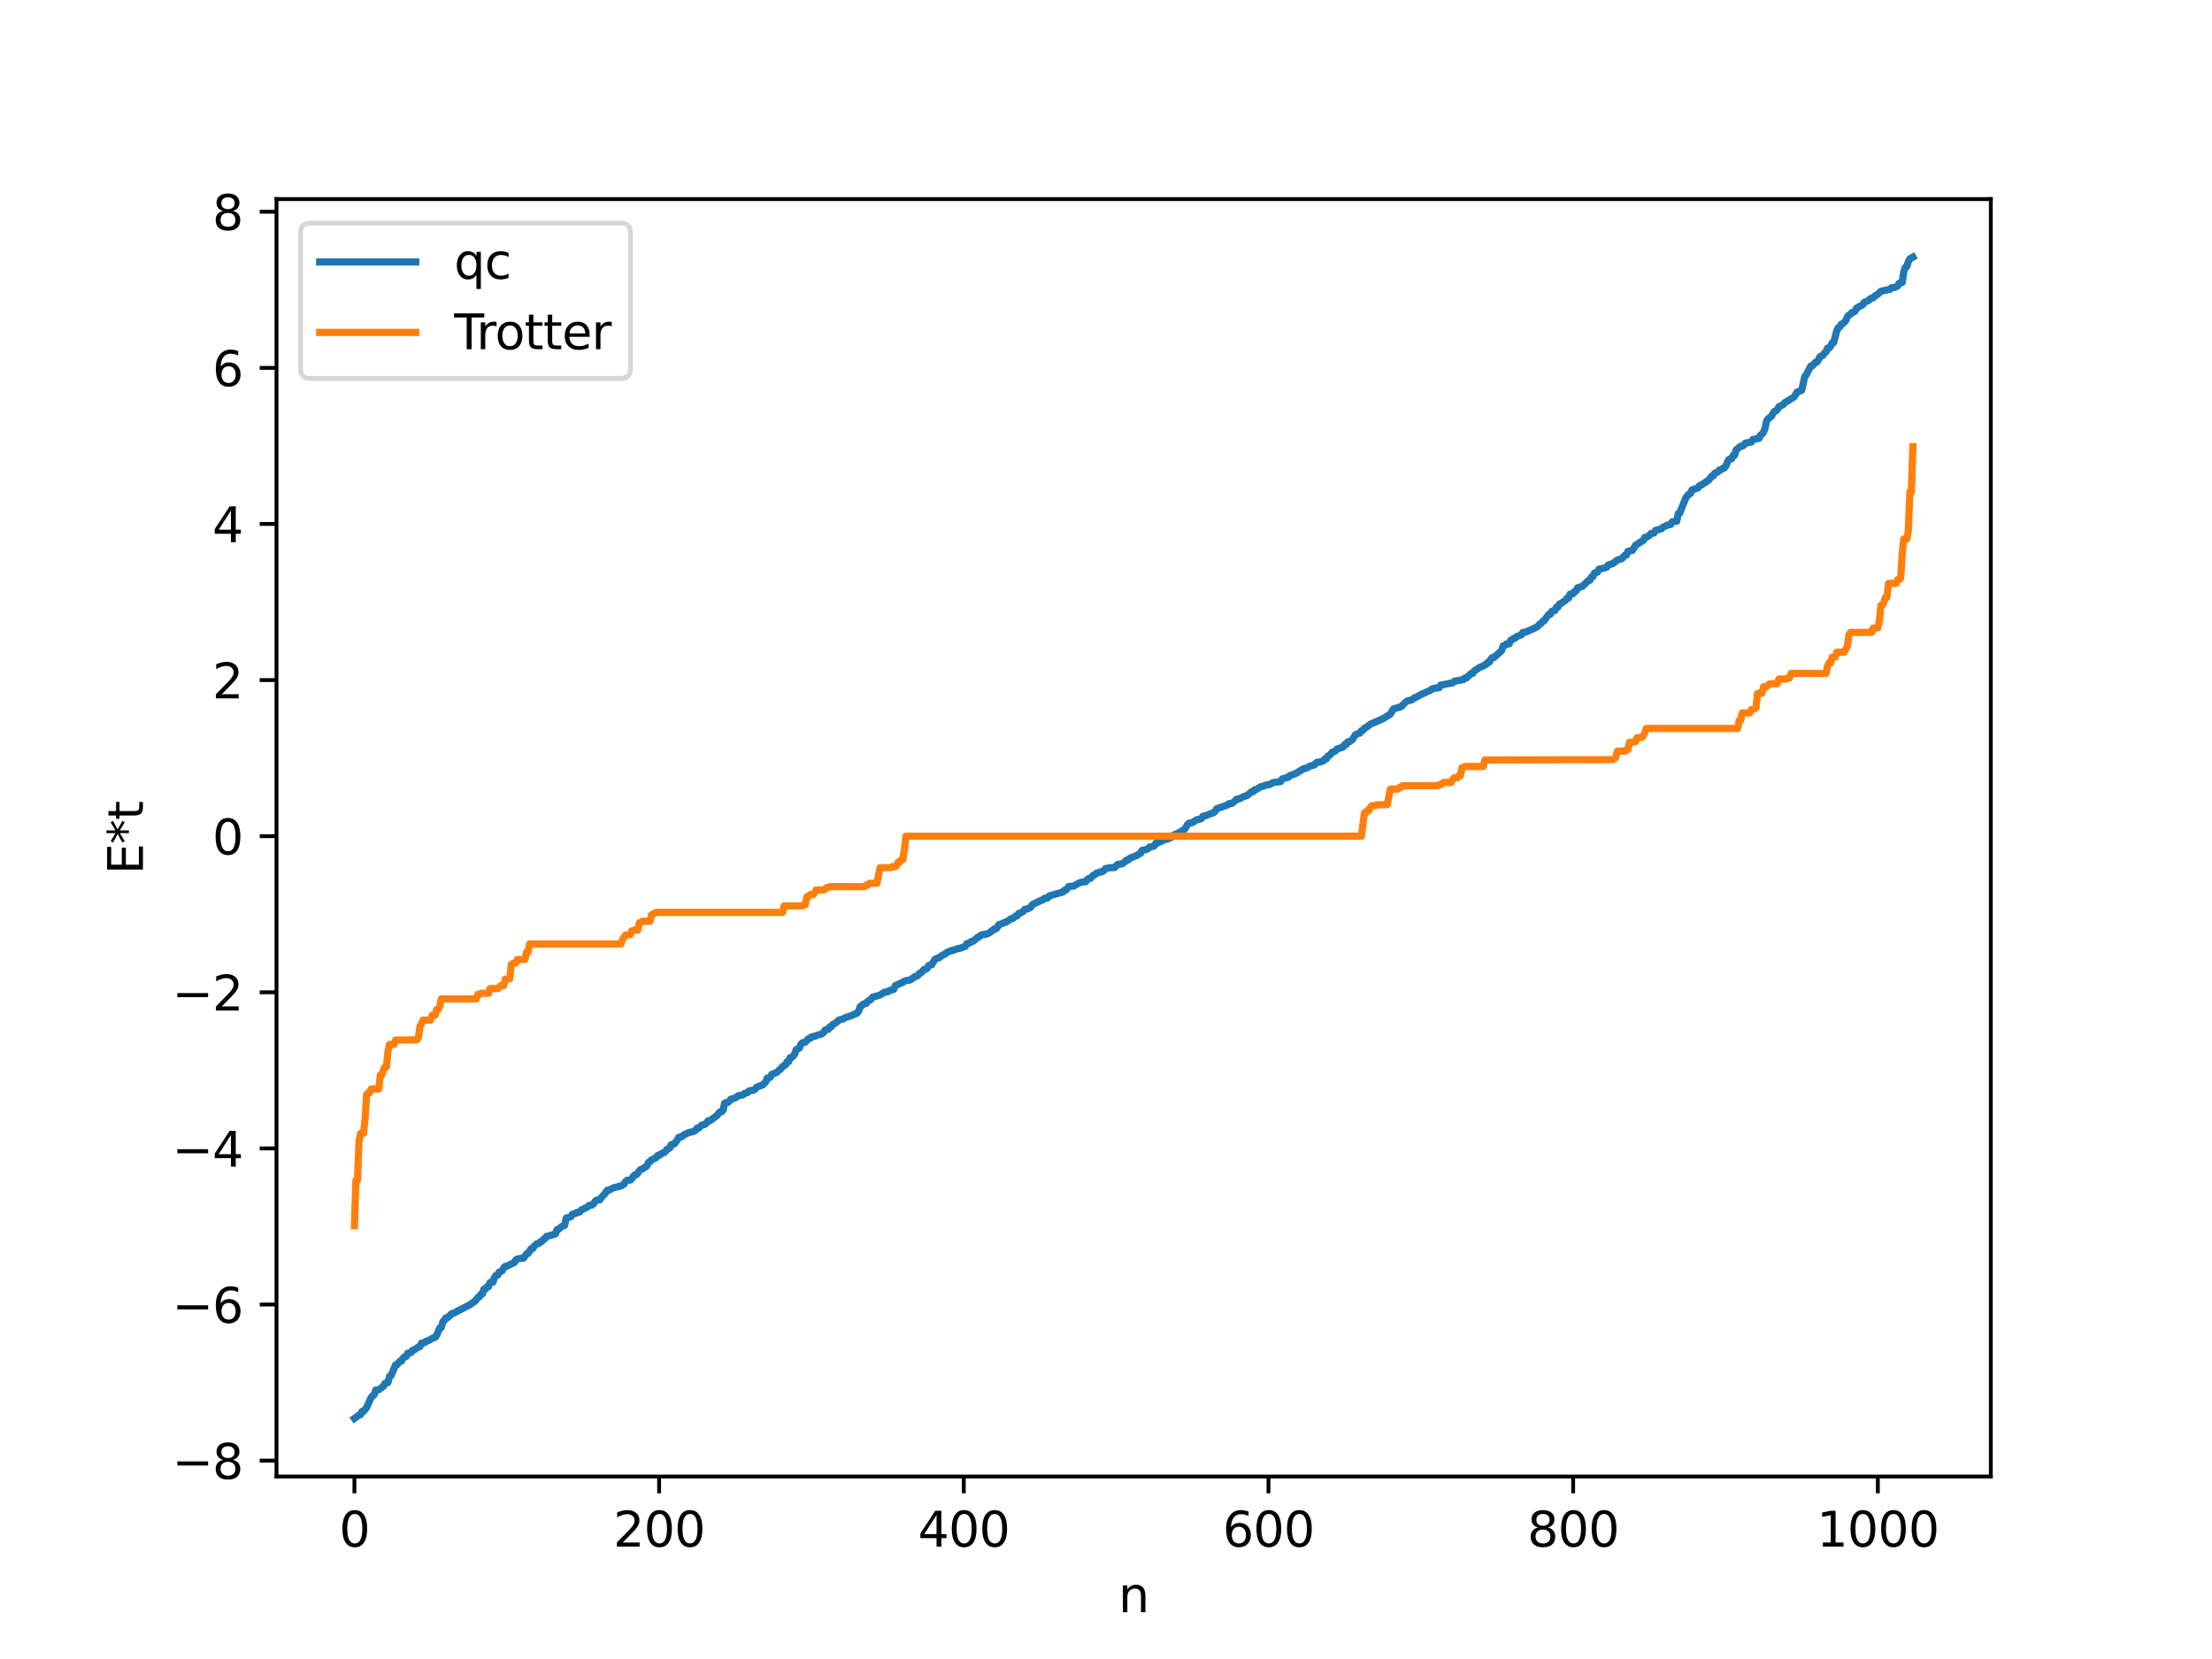 <?xml version="1.0" encoding="utf-8" standalone="no"?>
<!DOCTYPE svg PUBLIC "-//W3C//DTD SVG 1.1//EN"
  "http://www.w3.org/Graphics/SVG/1.1/DTD/svg11.dtd">
<svg xmlns:xlink="http://www.w3.org/1999/xlink" width="460.8pt" height="345.6pt" viewBox="0 0 460.8 345.6" xmlns="http://www.w3.org/2000/svg" version="1.1">
 <defs>
  <style type="text/css">*{stroke-linejoin: round; stroke-linecap: butt}</style>
 </defs>
 <g id="figure_1">
  <g id="patch_1">
   <path d="M 0 345.6 
L 460.8 345.6 
L 460.8 0 
L 0 0 
z
" style="fill: #ffffff"/>
  </g>
  <g id="axes_1">
   <g id="patch_2">
    <path d="M 57.6 307.584 
L 414.72 307.584 
L 414.72 41.472 
L 57.6 41.472 
z
" style="fill: #ffffff"/>
   </g>
   <g id="matplotlib.axis_1">
    <g id="xtick_1">
     <g id="line2d_1">
      <defs>
       <path id="m621144837e" d="M 0 0 
L 0 3.5 
" style="stroke: #000000; stroke-width: 0.8"/>
      </defs>
      <g>
       <use xlink:href="#m621144837e" x="73.833" y="307.584" style="stroke: #000000; stroke-width: 0.8"/>
      </g>
     </g>
     <g id="text_1">
      <!-- 0 -->
      <g transform="translate(70.651 322.182) scale(0.1 -0.1)">
       <defs>
        <path id="DejaVuSans-30" d="M 2034 4250 
Q 1547 4250 1301 3770 
Q 1056 3291 1056 2328 
Q 1056 1369 1301 889 
Q 1547 409 2034 409 
Q 2525 409 2770 889 
Q 3016 1369 3016 2328 
Q 3016 3291 2770 3770 
Q 2525 4250 2034 4250 
z
M 2034 4750 
Q 2819 4750 3233 4129 
Q 3647 3509 3647 2328 
Q 3647 1150 3233 529 
Q 2819 -91 2034 -91 
Q 1250 -91 836 529 
Q 422 1150 422 2328 
Q 422 3509 836 4129 
Q 1250 4750 2034 4750 
z
" transform="scale(0.016)"/>
       </defs>
       <use xlink:href="#DejaVuSans-30"/>
      </g>
     </g>
    </g>
    <g id="xtick_2">
     <g id="line2d_2">
      <g>
       <use xlink:href="#m621144837e" x="137.304" y="307.584" style="stroke: #000000; stroke-width: 0.8"/>
      </g>
     </g>
     <g id="text_2">
      <!-- 200 -->
      <g transform="translate(127.76 322.182) scale(0.1 -0.1)">
       <defs>
        <path id="DejaVuSans-32" d="M 1228 531 
L 3431 531 
L 3431 0 
L 469 0 
L 469 531 
Q 828 903 1448 1529 
Q 2069 2156 2228 2338 
Q 2531 2678 2651 2914 
Q 2772 3150 2772 3378 
Q 2772 3750 2511 3984 
Q 2250 4219 1831 4219 
Q 1534 4219 1204 4116 
Q 875 4013 500 3803 
L 500 4441 
Q 881 4594 1212 4672 
Q 1544 4750 1819 4750 
Q 2544 4750 2975 4387 
Q 3406 4025 3406 3419 
Q 3406 3131 3298 2873 
Q 3191 2616 2906 2266 
Q 2828 2175 2409 1742 
Q 1991 1309 1228 531 
z
" transform="scale(0.016)"/>
       </defs>
       <use xlink:href="#DejaVuSans-32"/>
       <use xlink:href="#DejaVuSans-30" x="63.623"/>
       <use xlink:href="#DejaVuSans-30" x="127.246"/>
      </g>
     </g>
    </g>
    <g id="xtick_3">
     <g id="line2d_3">
      <g>
       <use xlink:href="#m621144837e" x="200.775" y="307.584" style="stroke: #000000; stroke-width: 0.8"/>
      </g>
     </g>
     <g id="text_3">
      <!-- 400 -->
      <g transform="translate(191.231 322.182) scale(0.1 -0.1)">
       <defs>
        <path id="DejaVuSans-34" d="M 2419 4116 
L 825 1625 
L 2419 1625 
L 2419 4116 
z
M 2253 4666 
L 3047 4666 
L 3047 1625 
L 3713 1625 
L 3713 1100 
L 3047 1100 
L 3047 0 
L 2419 0 
L 2419 1100 
L 313 1100 
L 313 1709 
L 2253 4666 
z
" transform="scale(0.016)"/>
       </defs>
       <use xlink:href="#DejaVuSans-34"/>
       <use xlink:href="#DejaVuSans-30" x="63.623"/>
       <use xlink:href="#DejaVuSans-30" x="127.246"/>
      </g>
     </g>
    </g>
    <g id="xtick_4">
     <g id="line2d_4">
      <g>
       <use xlink:href="#m621144837e" x="264.246" y="307.584" style="stroke: #000000; stroke-width: 0.8"/>
      </g>
     </g>
     <g id="text_4">
      <!-- 600 -->
      <g transform="translate(254.702 322.182) scale(0.1 -0.1)">
       <defs>
        <path id="DejaVuSans-36" d="M 2113 2584 
Q 1688 2584 1439 2293 
Q 1191 2003 1191 1497 
Q 1191 994 1439 701 
Q 1688 409 2113 409 
Q 2538 409 2786 701 
Q 3034 994 3034 1497 
Q 3034 2003 2786 2293 
Q 2538 2584 2113 2584 
z
M 3366 4563 
L 3366 3988 
Q 3128 4100 2886 4159 
Q 2644 4219 2406 4219 
Q 1781 4219 1451 3797 
Q 1122 3375 1075 2522 
Q 1259 2794 1537 2939 
Q 1816 3084 2150 3084 
Q 2853 3084 3261 2657 
Q 3669 2231 3669 1497 
Q 3669 778 3244 343 
Q 2819 -91 2113 -91 
Q 1303 -91 875 529 
Q 447 1150 447 2328 
Q 447 3434 972 4092 
Q 1497 4750 2381 4750 
Q 2619 4750 2861 4703 
Q 3103 4656 3366 4563 
z
" transform="scale(0.016)"/>
       </defs>
       <use xlink:href="#DejaVuSans-36"/>
       <use xlink:href="#DejaVuSans-30" x="63.623"/>
       <use xlink:href="#DejaVuSans-30" x="127.246"/>
      </g>
     </g>
    </g>
    <g id="xtick_5">
     <g id="line2d_5">
      <g>
       <use xlink:href="#m621144837e" x="327.717" y="307.584" style="stroke: #000000; stroke-width: 0.8"/>
      </g>
     </g>
     <g id="text_5">
      <!-- 800 -->
      <g transform="translate(318.173 322.182) scale(0.1 -0.1)">
       <defs>
        <path id="DejaVuSans-38" d="M 2034 2216 
Q 1584 2216 1326 1975 
Q 1069 1734 1069 1313 
Q 1069 891 1326 650 
Q 1584 409 2034 409 
Q 2484 409 2743 651 
Q 3003 894 3003 1313 
Q 3003 1734 2745 1975 
Q 2488 2216 2034 2216 
z
M 1403 2484 
Q 997 2584 770 2862 
Q 544 3141 544 3541 
Q 544 4100 942 4425 
Q 1341 4750 2034 4750 
Q 2731 4750 3128 4425 
Q 3525 4100 3525 3541 
Q 3525 3141 3298 2862 
Q 3072 2584 2669 2484 
Q 3125 2378 3379 2068 
Q 3634 1759 3634 1313 
Q 3634 634 3220 271 
Q 2806 -91 2034 -91 
Q 1263 -91 848 271 
Q 434 634 434 1313 
Q 434 1759 690 2068 
Q 947 2378 1403 2484 
z
M 1172 3481 
Q 1172 3119 1398 2916 
Q 1625 2713 2034 2713 
Q 2441 2713 2670 2916 
Q 2900 3119 2900 3481 
Q 2900 3844 2670 4047 
Q 2441 4250 2034 4250 
Q 1625 4250 1398 4047 
Q 1172 3844 1172 3481 
z
" transform="scale(0.016)"/>
       </defs>
       <use xlink:href="#DejaVuSans-38"/>
       <use xlink:href="#DejaVuSans-30" x="63.623"/>
       <use xlink:href="#DejaVuSans-30" x="127.246"/>
      </g>
     </g>
    </g>
    <g id="xtick_6">
     <g id="line2d_6">
      <g>
       <use xlink:href="#m621144837e" x="391.188" y="307.584" style="stroke: #000000; stroke-width: 0.8"/>
      </g>
     </g>
     <g id="text_6">
      <!-- 1000 -->
      <g transform="translate(378.463 322.182) scale(0.1 -0.1)">
       <defs>
        <path id="DejaVuSans-31" d="M 794 531 
L 1825 531 
L 1825 4091 
L 703 3866 
L 703 4441 
L 1819 4666 
L 2450 4666 
L 2450 531 
L 3481 531 
L 3481 0 
L 794 0 
L 794 531 
z
" transform="scale(0.016)"/>
       </defs>
       <use xlink:href="#DejaVuSans-31"/>
       <use xlink:href="#DejaVuSans-30" x="63.623"/>
       <use xlink:href="#DejaVuSans-30" x="127.246"/>
       <use xlink:href="#DejaVuSans-30" x="190.869"/>
      </g>
     </g>
    </g>
    <g id="text_7">
     <!-- n -->
     <g transform="translate(232.991 335.861) scale(0.1 -0.1)">
      <defs>
       <path id="DejaVuSans-6e" d="M 3513 2113 
L 3513 0 
L 2938 0 
L 2938 2094 
Q 2938 2591 2744 2837 
Q 2550 3084 2163 3084 
Q 1697 3084 1428 2787 
Q 1159 2491 1159 1978 
L 1159 0 
L 581 0 
L 581 3500 
L 1159 3500 
L 1159 2956 
Q 1366 3272 1645 3428 
Q 1925 3584 2291 3584 
Q 2894 3584 3203 3211 
Q 3513 2838 3513 2113 
z
" transform="scale(0.016)"/>
      </defs>
      <use xlink:href="#DejaVuSans-6e"/>
     </g>
    </g>
   </g>
   <g id="matplotlib.axis_2">
    <g id="ytick_1">
     <g id="line2d_7">
      <defs>
       <path id="ma98ebc5c80" d="M 0 0 
L -3.5 0 
" style="stroke: #000000; stroke-width: 0.8"/>
      </defs>
      <g>
       <use xlink:href="#ma98ebc5c80" x="57.6" y="304.276" style="stroke: #000000; stroke-width: 0.8"/>
      </g>
     </g>
     <g id="text_8">
      <!-- −8 -->
      <g transform="translate(35.858 308.075) scale(0.1 -0.1)">
       <defs>
        <path id="DejaVuSans-2212" d="M 678 2272 
L 4684 2272 
L 4684 1741 
L 678 1741 
L 678 2272 
z
" transform="scale(0.016)"/>
       </defs>
       <use xlink:href="#DejaVuSans-2212"/>
       <use xlink:href="#DejaVuSans-38" x="83.789"/>
      </g>
     </g>
    </g>
    <g id="ytick_2">
     <g id="line2d_8">
      <g>
       <use xlink:href="#ma98ebc5c80" x="57.6" y="271.755" style="stroke: #000000; stroke-width: 0.8"/>
      </g>
     </g>
     <g id="text_9">
      <!-- −6 -->
      <g transform="translate(35.858 275.555) scale(0.1 -0.1)">
       <use xlink:href="#DejaVuSans-2212"/>
       <use xlink:href="#DejaVuSans-36" x="83.789"/>
      </g>
     </g>
    </g>
    <g id="ytick_3">
     <g id="line2d_9">
      <g>
       <use xlink:href="#ma98ebc5c80" x="57.6" y="239.235" style="stroke: #000000; stroke-width: 0.8"/>
      </g>
     </g>
     <g id="text_10">
      <!-- −4 -->
      <g transform="translate(35.858 243.034) scale(0.1 -0.1)">
       <use xlink:href="#DejaVuSans-2212"/>
       <use xlink:href="#DejaVuSans-34" x="83.789"/>
      </g>
     </g>
    </g>
    <g id="ytick_4">
     <g id="line2d_10">
      <g>
       <use xlink:href="#ma98ebc5c80" x="57.6" y="206.714" style="stroke: #000000; stroke-width: 0.8"/>
      </g>
     </g>
     <g id="text_11">
      <!-- −2 -->
      <g transform="translate(35.858 210.513) scale(0.1 -0.1)">
       <use xlink:href="#DejaVuSans-2212"/>
       <use xlink:href="#DejaVuSans-32" x="83.789"/>
      </g>
     </g>
    </g>
    <g id="ytick_5">
     <g id="line2d_11">
      <g>
       <use xlink:href="#ma98ebc5c80" x="57.6" y="174.193" style="stroke: #000000; stroke-width: 0.8"/>
      </g>
     </g>
     <g id="text_12">
      <!-- 0 -->
      <g transform="translate(44.237 177.992) scale(0.1 -0.1)">
       <use xlink:href="#DejaVuSans-30"/>
      </g>
     </g>
    </g>
    <g id="ytick_6">
     <g id="line2d_12">
      <g>
       <use xlink:href="#ma98ebc5c80" x="57.6" y="141.672" style="stroke: #000000; stroke-width: 0.8"/>
      </g>
     </g>
     <g id="text_13">
      <!-- 2 -->
      <g transform="translate(44.237 145.472) scale(0.1 -0.1)">
       <use xlink:href="#DejaVuSans-32"/>
      </g>
     </g>
    </g>
    <g id="ytick_7">
     <g id="line2d_13">
      <g>
       <use xlink:href="#ma98ebc5c80" x="57.6" y="109.152" style="stroke: #000000; stroke-width: 0.8"/>
      </g>
     </g>
     <g id="text_14">
      <!-- 4 -->
      <g transform="translate(44.237 112.951) scale(0.1 -0.1)">
       <use xlink:href="#DejaVuSans-34"/>
      </g>
     </g>
    </g>
    <g id="ytick_8">
     <g id="line2d_14">
      <g>
       <use xlink:href="#ma98ebc5c80" x="57.6" y="76.631" style="stroke: #000000; stroke-width: 0.8"/>
      </g>
     </g>
     <g id="text_15">
      <!-- 6 -->
      <g transform="translate(44.237 80.43) scale(0.1 -0.1)">
       <use xlink:href="#DejaVuSans-36"/>
      </g>
     </g>
    </g>
    <g id="ytick_9">
     <g id="line2d_15">
      <g>
       <use xlink:href="#ma98ebc5c80" x="57.6" y="44.11" style="stroke: #000000; stroke-width: 0.8"/>
      </g>
     </g>
     <g id="text_16">
      <!-- 8 -->
      <g transform="translate(44.237 47.909) scale(0.1 -0.1)">
       <use xlink:href="#DejaVuSans-38"/>
      </g>
     </g>
    </g>
    <g id="text_17">
     <!-- E*t -->
     <g transform="translate(29.778 182.148) rotate(-90) scale(0.1 -0.1)">
      <defs>
       <path id="DejaVuSans-45" d="M 628 4666 
L 3578 4666 
L 3578 4134 
L 1259 4134 
L 1259 2753 
L 3481 2753 
L 3481 2222 
L 1259 2222 
L 1259 531 
L 3634 531 
L 3634 0 
L 628 0 
L 628 4666 
z
" transform="scale(0.016)"/>
       <path id="DejaVuSans-2a" d="M 3009 3897 
L 1888 3291 
L 3009 2681 
L 2828 2375 
L 1778 3009 
L 1778 1831 
L 1422 1831 
L 1422 3009 
L 372 2375 
L 191 2681 
L 1313 3291 
L 191 3897 
L 372 4206 
L 1422 3572 
L 1422 4750 
L 1778 4750 
L 1778 3572 
L 2828 4206 
L 3009 3897 
z
" transform="scale(0.016)"/>
       <path id="DejaVuSans-74" d="M 1172 4494 
L 1172 3500 
L 2356 3500 
L 2356 3053 
L 1172 3053 
L 1172 1153 
Q 1172 725 1289 603 
Q 1406 481 1766 481 
L 2356 481 
L 2356 0 
L 1766 0 
Q 1100 0 847 248 
Q 594 497 594 1153 
L 594 3053 
L 172 3053 
L 172 3500 
L 594 3500 
L 594 4494 
L 1172 4494 
z
" transform="scale(0.016)"/>
      </defs>
      <use xlink:href="#DejaVuSans-45"/>
      <use xlink:href="#DejaVuSans-2a" x="63.184"/>
      <use xlink:href="#DejaVuSans-74" x="113.184"/>
     </g>
    </g>
   </g>
   <g id="line2d_16">
    <path d="M 73.833 295.488 
L 74.785 294.795 
L 75.102 294.709 
L 75.42 294.016 
L 75.737 294.003 
L 76.372 293.214 
L 77.324 291.081 
L 77.958 290.511 
L 78.276 289.571 
L 78.91 289.506 
L 79.862 288.775 
L 80.18 288.188 
L 80.815 288.01 
L 81.132 286.716 
L 81.449 286.61 
L 82.401 284.336 
L 82.719 284.285 
L 83.353 283.524 
L 83.671 283.512 
L 83.988 282.916 
L 84.305 282.635 
L 84.623 282.578 
L 84.94 281.905 
L 85.575 281.8 
L 85.892 281.337 
L 86.21 281.245 
L 87.162 280.622 
L 87.479 280.524 
L 87.796 279.801 
L 88.431 279.712 
L 88.748 279.427 
L 89.066 279.364 
L 90.335 278.645 
L 90.653 278.59 
L 90.97 278.152 
L 91.605 276.642 
L 91.922 276.551 
L 92.239 275.387 
L 92.557 275.049 
L 92.874 274.54 
L 93.191 274.533 
L 94.143 273.63 
L 94.461 273.6 
L 95.413 273.073 
L 97.952 271.773 
L 98.586 271.283 
L 98.904 271.125 
L 99.539 270.299 
L 99.856 270.151 
L 100.173 269.622 
L 100.491 269.547 
L 100.808 268.558 
L 101.125 268.544 
L 101.443 268.071 
L 101.76 268.041 
L 102.077 267.177 
L 102.712 267.072 
L 103.029 266.064 
L 103.347 265.673 
L 103.664 265.642 
L 103.981 265.015 
L 104.616 264.731 
L 104.934 264.125 
L 105.251 263.799 
L 105.568 263.78 
L 107.155 262.989 
L 107.472 262.453 
L 107.79 262.274 
L 108.424 262.148 
L 109.059 262.089 
L 109.694 261.189 
L 110.011 261.108 
L 110.646 260.121 
L 110.963 260.11 
L 111.281 259.585 
L 111.915 259.075 
L 112.233 259.036 
L 112.55 258.712 
L 112.867 258.624 
L 113.185 258.196 
L 113.502 258.067 
L 113.82 257.57 
L 114.454 257.418 
L 115.724 257.032 
L 116.041 256.141 
L 116.358 256.076 
L 116.993 255.529 
L 117.628 255.254 
L 117.945 253.744 
L 118.897 253.486 
L 119.215 252.965 
L 119.849 252.8 
L 120.167 252.577 
L 120.484 252.564 
L 120.801 252.435 
L 121.119 252.038 
L 122.388 251.466 
L 122.705 251.103 
L 123.34 251.026 
L 123.658 250.734 
L 123.975 250.249 
L 124.292 249.994 
L 124.927 249.961 
L 125.562 249.098 
L 125.879 248.855 
L 126.514 247.962 
L 126.831 247.944 
L 127.783 247.443 
L 129.37 247.045 
L 130.005 246.664 
L 130.322 246.137 
L 130.639 245.873 
L 131.274 245.829 
L 131.591 245.599 
L 131.909 245.062 
L 132.226 244.768 
L 132.543 244.731 
L 132.861 244.39 
L 133.178 243.856 
L 133.496 243.623 
L 133.813 243.534 
L 134.448 243.084 
L 134.765 242.886 
L 135.082 242.154 
L 135.4 242.01 
L 135.717 241.626 
L 136.669 241.173 
L 136.986 240.733 
L 137.304 240.719 
L 137.621 240.395 
L 137.939 240.299 
L 138.573 239.941 
L 138.891 239.476 
L 139.525 239.143 
L 139.843 238.436 
L 140.477 238.291 
L 141.112 237.463 
L 141.429 236.907 
L 142.064 236.787 
L 142.381 236.47 
L 143.016 236.148 
L 143.651 235.881 
L 144.286 235.771 
L 144.92 235.462 
L 145.238 234.996 
L 145.555 234.992 
L 146.19 234.382 
L 146.824 234.233 
L 147.142 233.965 
L 147.459 233.524 
L 147.777 233.517 
L 148.411 233.097 
L 149.363 232.363 
L 149.998 231.632 
L 150.315 231.613 
L 150.633 231.264 
L 150.95 229.819 
L 151.267 229.679 
L 151.585 229.676 
L 151.902 229.439 
L 152.22 228.997 
L 153.172 228.708 
L 153.806 228.26 
L 154.758 228.083 
L 155.076 227.806 
L 155.71 227.608 
L 156.028 227.267 
L 156.662 227.128 
L 156.98 227.116 
L 157.297 226.877 
L 157.615 226.483 
L 158.884 226.014 
L 159.519 225.373 
L 159.836 224.581 
L 160.153 224.57 
L 160.471 224.365 
L 160.788 223.792 
L 161.74 223.453 
L 162.375 222.851 
L 162.692 222.635 
L 163.01 222.193 
L 163.644 221.815 
L 163.962 221.175 
L 164.279 221.167 
L 164.596 220.334 
L 164.914 220.281 
L 165.231 220.018 
L 165.548 219.549 
L 165.866 218.66 
L 166.5 218.358 
L 166.818 217.579 
L 167.135 217.239 
L 167.77 217.095 
L 168.405 216.394 
L 168.722 216.338 
L 169.039 216.029 
L 169.991 215.791 
L 170.309 215.615 
L 170.943 215.488 
L 171.261 215.344 
L 171.578 215.061 
L 171.896 214.558 
L 172.53 214.445 
L 172.848 213.927 
L 173.165 213.9 
L 173.482 213.411 
L 174.117 213.1 
L 174.752 212.493 
L 175.386 212.313 
L 175.704 212.267 
L 176.021 212.022 
L 177.291 211.594 
L 178.56 211.053 
L 178.877 210.594 
L 179.195 209.69 
L 179.512 209.547 
L 179.829 209.187 
L 180.464 209.009 
L 180.781 208.57 
L 181.416 208.219 
L 181.734 207.745 
L 183.003 207.39 
L 183.32 207.296 
L 184.272 206.669 
L 184.907 206.629 
L 185.224 206.378 
L 186.177 206.108 
L 186.494 205.332 
L 188.081 204.623 
L 188.398 204.387 
L 189.033 204.238 
L 189.667 204.137 
L 189.985 203.843 
L 190.302 203.705 
L 190.62 203.422 
L 190.937 203.369 
L 191.254 203.171 
L 191.572 202.744 
L 191.889 202.65 
L 192.524 201.921 
L 192.841 201.917 
L 193.158 201.699 
L 193.476 201.135 
L 194.11 200.949 
L 194.745 199.859 
L 195.38 199.562 
L 195.697 199.488 
L 196.332 198.972 
L 196.649 198.88 
L 197.284 198.387 
L 198.236 198.011 
L 198.553 197.982 
L 199.505 197.61 
L 199.823 197.607 
L 201.092 197.141 
L 201.41 196.585 
L 202.044 196.402 
L 202.362 196.104 
L 202.679 196.096 
L 202.996 195.877 
L 203.631 195.264 
L 203.948 195.201 
L 204.266 194.876 
L 204.583 194.73 
L 205.535 194.591 
L 206.17 194.286 
L 207.122 193.529 
L 207.439 193.519 
L 207.757 193.226 
L 208.074 192.63 
L 208.709 192.425 
L 209.343 192.121 
L 209.661 192.061 
L 210.613 191.383 
L 210.93 191.374 
L 211.565 190.831 
L 211.882 190.803 
L 212.2 190.304 
L 212.834 190.078 
L 213.152 189.873 
L 213.469 189.434 
L 214.104 189.336 
L 214.739 188.963 
L 215.056 188.456 
L 216.643 187.689 
L 217.277 187.428 
L 217.595 187.142 
L 218.229 187.058 
L 218.547 186.648 
L 221.403 185.824 
L 221.72 185.469 
L 222.038 185.437 
L 222.672 184.669 
L 223.624 184.607 
L 224.894 183.882 
L 225.529 183.729 
L 226.163 183.688 
L 226.481 183.237 
L 226.798 183.01 
L 227.115 182.989 
L 227.75 182.333 
L 228.067 182.228 
L 228.385 181.911 
L 228.702 181.871 
L 229.02 181.683 
L 229.337 181.679 
L 229.972 181.358 
L 230.289 180.937 
L 231.241 180.761 
L 232.193 180.721 
L 232.828 180.068 
L 233.78 179.963 
L 234.732 179.159 
L 235.049 179.147 
L 235.367 178.784 
L 236.953 178.159 
L 237.271 177.887 
L 237.588 177.782 
L 237.905 177.158 
L 238.858 176.96 
L 239.175 176.777 
L 239.492 176.444 
L 240.127 176.341 
L 240.444 176.232 
L 240.762 175.661 
L 241.079 175.655 
L 241.714 175.251 
L 242.031 175.246 
L 242.348 174.918 
L 242.983 174.858 
L 243.935 174.489 
L 244.253 174.063 
L 245.522 173.523 
L 246.474 172.921 
L 246.791 172.732 
L 247.426 171.729 
L 247.743 171.464 
L 248.378 171.362 
L 249.33 170.761 
L 249.965 170.644 
L 250.282 170.499 
L 250.6 170.03 
L 251.234 169.895 
L 252.504 169.393 
L 252.821 169.298 
L 253.139 168.995 
L 253.456 168.487 
L 255.677 167.701 
L 255.995 167.42 
L 256.629 167.373 
L 257.264 166.865 
L 257.581 166.5 
L 258.216 166.405 
L 259.168 165.9 
L 259.803 165.707 
L 260.755 164.918 
L 261.072 164.911 
L 261.39 164.504 
L 261.707 164.471 
L 262.659 163.878 
L 263.294 163.735 
L 263.611 163.571 
L 264.563 163.399 
L 265.198 163.027 
L 266.785 162.81 
L 267.102 162.271 
L 267.737 162.063 
L 268.372 161.926 
L 268.689 161.578 
L 269.958 161.121 
L 271.545 160.145 
L 272.18 160.001 
L 272.815 159.632 
L 273.767 159.362 
L 274.401 158.772 
L 275.036 158.735 
L 275.671 158.52 
L 275.988 158.111 
L 276.305 158.078 
L 276.623 157.518 
L 276.94 157.363 
L 277.575 156.661 
L 277.892 156.597 
L 278.21 156.415 
L 278.527 156.032 
L 279.796 155.622 
L 280.114 155.108 
L 280.431 155.093 
L 280.748 154.555 
L 281.066 154.532 
L 281.7 154.122 
L 282.335 153.102 
L 282.97 152.781 
L 283.287 152.72 
L 283.605 152.241 
L 283.922 152.135 
L 284.239 151.682 
L 284.557 151.575 
L 285.509 150.845 
L 288.048 149.747 
L 289.634 148.771 
L 290.269 147.691 
L 291.856 147.225 
L 292.808 146.284 
L 293.125 146.035 
L 294.077 145.811 
L 294.712 145.323 
L 295.029 145.24 
L 295.981 144.7 
L 297.886 143.828 
L 298.52 143.42 
L 299.79 143.265 
L 300.107 142.728 
L 302.646 142.238 
L 302.963 141.914 
L 304.867 141.567 
L 305.185 141.221 
L 305.502 141.218 
L 306.454 140.323 
L 306.772 140.284 
L 307.089 139.781 
L 308.358 138.975 
L 308.993 138.754 
L 309.31 138.472 
L 309.628 138.403 
L 309.945 137.987 
L 310.262 137.914 
L 310.58 137.327 
L 310.897 136.98 
L 311.215 136.962 
L 312.801 135.547 
L 313.119 134.559 
L 313.436 134.494 
L 313.753 134.187 
L 314.388 134.121 
L 314.705 133.376 
L 315.023 133.286 
L 315.34 132.976 
L 315.658 132.905 
L 315.975 132.597 
L 316.927 132.24 
L 317.244 131.748 
L 317.879 131.665 
L 319.783 130.812 
L 320.418 130.428 
L 320.735 129.983 
L 321.053 129.861 
L 321.37 129.443 
L 321.687 129.294 
L 322.639 127.982 
L 322.957 127.956 
L 323.274 127.342 
L 323.909 127.195 
L 324.226 126.502 
L 324.543 126.479 
L 324.861 125.819 
L 325.178 125.724 
L 325.813 125.271 
L 326.13 125.069 
L 326.448 124.604 
L 326.765 124.595 
L 327.082 123.762 
L 327.717 123.67 
L 328.034 123.194 
L 328.352 123.087 
L 328.669 122.431 
L 329.621 122.157 
L 330.891 120.942 
L 331.208 120.865 
L 331.525 120.222 
L 331.843 120.124 
L 332.16 119.363 
L 332.795 119.161 
L 333.112 118.563 
L 334.064 118.355 
L 334.699 118.17 
L 335.016 117.697 
L 335.968 117.418 
L 336.92 116.672 
L 337.872 116.377 
L 338.507 115.659 
L 338.824 115.62 
L 339.142 114.85 
L 339.777 114.714 
L 340.094 114.626 
L 340.729 113.57 
L 341.046 113.407 
L 341.681 112.947 
L 342.315 112.602 
L 342.633 111.949 
L 342.95 111.939 
L 343.585 111.557 
L 343.902 111.173 
L 344.537 111.044 
L 344.854 110.508 
L 345.489 110.338 
L 346.124 110.148 
L 346.441 109.826 
L 347.393 109.38 
L 348.028 109.254 
L 348.345 108.708 
L 349.297 108.58 
L 349.615 106.996 
L 349.932 106.856 
L 351.201 103.679 
L 351.836 102.908 
L 352.153 102.807 
L 352.471 102.057 
L 353.74 101.639 
L 354.058 101.154 
L 354.375 101.073 
L 355.962 100.004 
L 356.596 99.185 
L 356.914 99.136 
L 357.231 98.568 
L 357.866 98.315 
L 358.183 97.892 
L 358.5 97.871 
L 358.818 97.612 
L 359.135 97.537 
L 359.453 97.195 
L 360.087 95.804 
L 360.405 95.602 
L 360.722 95.582 
L 361.039 94.892 
L 361.357 94.823 
L 361.674 93.702 
L 362.626 92.946 
L 362.943 92.928 
L 363.261 92.752 
L 363.578 92.319 
L 364.848 92.072 
L 365.165 91.543 
L 365.482 91.525 
L 366.117 91.351 
L 366.434 91.321 
L 366.752 90.653 
L 367.069 90.442 
L 367.386 90.005 
L 367.704 89.183 
L 368.021 87.681 
L 368.339 87.217 
L 368.973 86.784 
L 369.608 85.714 
L 369.925 85.629 
L 370.243 85.37 
L 370.56 84.756 
L 371.512 84.244 
L 371.829 83.862 
L 372.781 83.281 
L 373.734 82.706 
L 374.368 81.675 
L 375.32 81.321 
L 375.955 78.498 
L 376.272 78.088 
L 377.224 76.262 
L 377.542 76.212 
L 378.177 75.485 
L 378.494 75.434 
L 378.811 74.979 
L 379.129 74.313 
L 379.763 74.018 
L 380.081 73.534 
L 380.398 73.295 
L 380.715 72.52 
L 381.033 72.517 
L 381.35 72.135 
L 381.667 71.456 
L 381.985 71.359 
L 382.62 68.953 
L 382.937 68.26 
L 383.254 68.131 
L 383.572 67.547 
L 383.889 67.438 
L 384.524 66.774 
L 384.841 65.96 
L 385.158 65.648 
L 385.476 65.493 
L 385.793 65.1 
L 386.11 65.044 
L 386.428 64.833 
L 386.745 64.184 
L 388.015 63.508 
L 388.332 63.002 
L 389.284 62.591 
L 389.601 62.221 
L 390.236 62.027 
L 390.553 61.651 
L 391.188 61.292 
L 391.823 60.675 
L 393.727 60.267 
L 394.044 59.929 
L 394.679 59.901 
L 395.314 59.575 
L 395.631 59.003 
L 395.948 58.853 
L 396.266 58.843 
L 396.583 56.64 
L 396.9 55.723 
L 397.218 55.524 
L 397.535 54.529 
L 397.853 53.931 
L 398.487 53.568 
L 398.487 53.568 
" clip-path="url(#pdefa156c42)" style="fill: none; stroke: #1f77b4; stroke-width: 1.5; stroke-linecap: square"/>
   </g>
   <g id="line2d_17">
    <path d="M 73.833 255.343 
L 74.15 245.874 
L 74.467 245.874 
L 74.785 237.78 
L 75.102 236.098 
L 75.737 236.098 
L 76.054 233.07 
L 76.372 227.957 
L 76.689 227.643 
L 77.006 227.643 
L 77.324 226.852 
L 78.91 226.852 
L 79.228 223.968 
L 79.545 223.968 
L 79.862 222.924 
L 80.18 222.279 
L 80.497 222.279 
L 80.815 219.089 
L 81.132 217.588 
L 82.084 217.562 
L 82.401 216.674 
L 86.844 216.623 
L 87.162 216.137 
L 87.479 213.825 
L 87.796 213.314 
L 88.114 212.514 
L 89.7 212.514 
L 90.018 211.492 
L 90.653 211.492 
L 90.97 210.305 
L 91.287 210.305 
L 91.605 209.686 
L 91.922 208.095 
L 99.221 208.095 
L 99.539 207.147 
L 99.856 207.147 
L 100.173 206.922 
L 101.76 206.922 
L 102.077 205.94 
L 103.664 205.94 
L 103.981 205.718 
L 104.299 205.335 
L 104.934 205.335 
L 105.251 203.987 
L 106.203 203.919 
L 106.52 200.877 
L 107.155 200.577 
L 107.472 200.577 
L 107.79 199.876 
L 109.377 199.876 
L 109.694 198.339 
L 110.011 198.339 
L 110.329 196.641 
L 129.37 196.641 
L 129.687 195.676 
L 130.322 194.769 
L 131.274 194.711 
L 131.591 193.921 
L 131.909 193.921 
L 132.226 193.741 
L 132.861 193.741 
L 133.178 192.221 
L 133.496 192.221 
L 133.813 191.903 
L 135.4 191.903 
L 135.717 190.607 
L 136.669 190.066 
L 163.01 190.066 
L 163.327 188.721 
L 167.135 188.721 
L 167.453 188.476 
L 167.77 188.476 
L 168.087 186.811 
L 168.405 186.811 
L 168.722 186.367 
L 169.357 186.367 
L 169.674 186.08 
L 169.991 185.393 
L 171.578 185.393 
L 172.213 184.909 
L 172.53 184.909 
L 172.848 184.704 
L 180.147 184.704 
L 180.464 184.35 
L 180.781 184.35 
L 181.099 184.003 
L 182.686 184.003 
L 183.32 180.768 
L 185.542 180.739 
L 185.859 180.551 
L 186.494 180.551 
L 186.811 180.267 
L 187.129 179.556 
L 187.446 179.556 
L 187.763 179.074 
L 188.081 179.074 
L 188.398 177.062 
L 188.715 174.193 
L 283.605 174.193 
L 284.239 169.312 
L 284.557 169.312 
L 284.874 168.83 
L 285.191 168.83 
L 285.509 168.119 
L 285.826 167.835 
L 286.461 167.835 
L 286.778 167.647 
L 289 167.618 
L 289.634 164.383 
L 291.221 164.383 
L 291.539 164.036 
L 291.856 164.036 
L 292.173 163.683 
L 299.472 163.683 
L 299.79 163.477 
L 300.107 163.477 
L 300.742 162.993 
L 302.329 162.993 
L 302.646 162.306 
L 302.963 162.019 
L 303.598 162.019 
L 303.915 161.575 
L 304.233 161.575 
L 304.55 159.911 
L 304.867 159.911 
L 305.185 159.665 
L 308.993 159.665 
L 309.31 158.32 
L 335.968 158.246 
L 336.603 157.779 
L 336.92 156.483 
L 338.507 156.483 
L 338.824 156.165 
L 339.142 156.165 
L 339.459 154.645 
L 340.094 154.645 
L 340.411 154.465 
L 340.729 154.465 
L 341.046 153.675 
L 341.681 153.617 
L 341.998 153.617 
L 342.315 153.266 
L 342.633 152.71 
L 342.95 151.745 
L 361.991 151.745 
L 362.309 150.047 
L 362.626 150.047 
L 362.943 148.51 
L 364.53 148.51 
L 364.848 147.809 
L 365.165 147.809 
L 365.8 147.509 
L 366.117 144.467 
L 367.069 144.399 
L 367.386 143.051 
L 368.021 143.051 
L 368.656 142.447 
L 370.243 142.447 
L 370.56 141.464 
L 372.147 141.464 
L 372.464 141.24 
L 372.781 141.24 
L 373.099 140.291 
L 380.398 140.291 
L 380.715 138.7 
L 381.033 138.082 
L 381.35 138.082 
L 381.667 136.894 
L 382.302 136.894 
L 382.62 135.872 
L 384.206 135.872 
L 384.841 134.561 
L 385.158 132.25 
L 385.476 131.763 
L 389.919 131.713 
L 390.236 130.824 
L 391.188 130.798 
L 391.505 129.297 
L 391.823 126.107 
L 392.14 126.107 
L 392.458 125.462 
L 392.775 124.418 
L 393.092 124.418 
L 393.41 121.534 
L 394.996 121.534 
L 395.314 120.743 
L 395.631 120.743 
L 395.948 120.429 
L 396.266 115.316 
L 396.583 112.288 
L 397.218 112.288 
L 397.535 110.606 
L 397.853 102.512 
L 398.17 102.512 
L 398.487 93.043 
L 398.487 93.043 
" clip-path="url(#pdefa156c42)" style="fill: none; stroke: #ff7f0e; stroke-width: 1.5; stroke-linecap: square"/>
   </g>
   <g id="patch_3">
    <path d="M 57.6 307.584 
L 57.6 41.472 
" style="fill: none; stroke: #000000; stroke-width: 0.8; stroke-linejoin: miter; stroke-linecap: square"/>
   </g>
   <g id="patch_4">
    <path d="M 414.72 307.584 
L 414.72 41.472 
" style="fill: none; stroke: #000000; stroke-width: 0.8; stroke-linejoin: miter; stroke-linecap: square"/>
   </g>
   <g id="patch_5">
    <path d="M 57.6 307.584 
L 414.72 307.584 
" style="fill: none; stroke: #000000; stroke-width: 0.8; stroke-linejoin: miter; stroke-linecap: square"/>
   </g>
   <g id="patch_6">
    <path d="M 57.6 41.472 
L 414.72 41.472 
" style="fill: none; stroke: #000000; stroke-width: 0.8; stroke-linejoin: miter; stroke-linecap: square"/>
   </g>
   <g id="legend_1">
    <g id="patch_7">
     <path d="M 64.6 78.828 
L 129.342 78.828 
Q 131.342 78.828 131.342 76.828 
L 131.342 48.472 
Q 131.342 46.472 129.342 46.472 
L 64.6 46.472 
Q 62.6 46.472 62.6 48.472 
L 62.6 76.828 
Q 62.6 78.828 64.6 78.828 
z
" style="fill: #ffffff; opacity: 0.8; stroke: #cccccc; stroke-linejoin: miter"/>
    </g>
    <g id="line2d_18">
     <path d="M 66.6 54.57 
L 76.6 54.57 
L 86.6 54.57 
" style="fill: none; stroke: #1f77b4; stroke-width: 1.5; stroke-linecap: square"/>
    </g>
    <g id="text_18">
     <!-- qc -->
     <g transform="translate(94.6 58.07) scale(0.1 -0.1)">
      <defs>
       <path id="DejaVuSans-71" d="M 947 1747 
Q 947 1113 1208 752 
Q 1469 391 1925 391 
Q 2381 391 2643 752 
Q 2906 1113 2906 1747 
Q 2906 2381 2643 2742 
Q 2381 3103 1925 3103 
Q 1469 3103 1208 2742 
Q 947 2381 947 1747 
z
M 2906 525 
Q 2725 213 2448 61 
Q 2172 -91 1784 -91 
Q 1150 -91 751 415 
Q 353 922 353 1747 
Q 353 2572 751 3078 
Q 1150 3584 1784 3584 
Q 2172 3584 2448 3432 
Q 2725 3281 2906 2969 
L 2906 3500 
L 3481 3500 
L 3481 -1331 
L 2906 -1331 
L 2906 525 
z
" transform="scale(0.016)"/>
       <path id="DejaVuSans-63" d="M 3122 3366 
L 3122 2828 
Q 2878 2963 2633 3030 
Q 2388 3097 2138 3097 
Q 1578 3097 1268 2742 
Q 959 2388 959 1747 
Q 959 1106 1268 751 
Q 1578 397 2138 397 
Q 2388 397 2633 464 
Q 2878 531 3122 666 
L 3122 134 
Q 2881 22 2623 -34 
Q 2366 -91 2075 -91 
Q 1284 -91 818 406 
Q 353 903 353 1747 
Q 353 2603 823 3093 
Q 1294 3584 2113 3584 
Q 2378 3584 2631 3529 
Q 2884 3475 3122 3366 
z
" transform="scale(0.016)"/>
      </defs>
      <use xlink:href="#DejaVuSans-71"/>
      <use xlink:href="#DejaVuSans-63" x="63.477"/>
     </g>
    </g>
    <g id="line2d_19">
     <path d="M 66.6 69.249 
L 76.6 69.249 
L 86.6 69.249 
" style="fill: none; stroke: #ff7f0e; stroke-width: 1.5; stroke-linecap: square"/>
    </g>
    <g id="text_19">
     <!-- Trotter -->
     <g transform="translate(94.6 72.749) scale(0.1 -0.1)">
      <defs>
       <path id="DejaVuSans-54" d="M -19 4666 
L 3928 4666 
L 3928 4134 
L 2272 4134 
L 2272 0 
L 1638 0 
L 1638 4134 
L -19 4134 
L -19 4666 
z
" transform="scale(0.016)"/>
       <path id="DejaVuSans-72" d="M 2631 2963 
Q 2534 3019 2420 3045 
Q 2306 3072 2169 3072 
Q 1681 3072 1420 2755 
Q 1159 2438 1159 1844 
L 1159 0 
L 581 0 
L 581 3500 
L 1159 3500 
L 1159 2956 
Q 1341 3275 1631 3429 
Q 1922 3584 2338 3584 
Q 2397 3584 2469 3576 
Q 2541 3569 2628 3553 
L 2631 2963 
z
" transform="scale(0.016)"/>
       <path id="DejaVuSans-6f" d="M 1959 3097 
Q 1497 3097 1228 2736 
Q 959 2375 959 1747 
Q 959 1119 1226 758 
Q 1494 397 1959 397 
Q 2419 397 2687 759 
Q 2956 1122 2956 1747 
Q 2956 2369 2687 2733 
Q 2419 3097 1959 3097 
z
M 1959 3584 
Q 2709 3584 3137 3096 
Q 3566 2609 3566 1747 
Q 3566 888 3137 398 
Q 2709 -91 1959 -91 
Q 1206 -91 779 398 
Q 353 888 353 1747 
Q 353 2609 779 3096 
Q 1206 3584 1959 3584 
z
" transform="scale(0.016)"/>
       <path id="DejaVuSans-65" d="M 3597 1894 
L 3597 1613 
L 953 1613 
Q 991 1019 1311 708 
Q 1631 397 2203 397 
Q 2534 397 2845 478 
Q 3156 559 3463 722 
L 3463 178 
Q 3153 47 2828 -22 
Q 2503 -91 2169 -91 
Q 1331 -91 842 396 
Q 353 884 353 1716 
Q 353 2575 817 3079 
Q 1281 3584 2069 3584 
Q 2775 3584 3186 3129 
Q 3597 2675 3597 1894 
z
M 3022 2063 
Q 3016 2534 2758 2815 
Q 2500 3097 2075 3097 
Q 1594 3097 1305 2825 
Q 1016 2553 972 2059 
L 3022 2063 
z
" transform="scale(0.016)"/>
      </defs>
      <use xlink:href="#DejaVuSans-54"/>
      <use xlink:href="#DejaVuSans-72" x="46.334"/>
      <use xlink:href="#DejaVuSans-6f" x="85.197"/>
      <use xlink:href="#DejaVuSans-74" x="146.379"/>
      <use xlink:href="#DejaVuSans-74" x="185.588"/>
      <use xlink:href="#DejaVuSans-65" x="224.797"/>
      <use xlink:href="#DejaVuSans-72" x="286.32"/>
     </g>
    </g>
   </g>
  </g>
 </g>
 <defs>
  <clipPath id="pdefa156c42">
   <rect x="57.6" y="41.472" width="357.12" height="266.112"/>
  </clipPath>
 </defs>
</svg>
